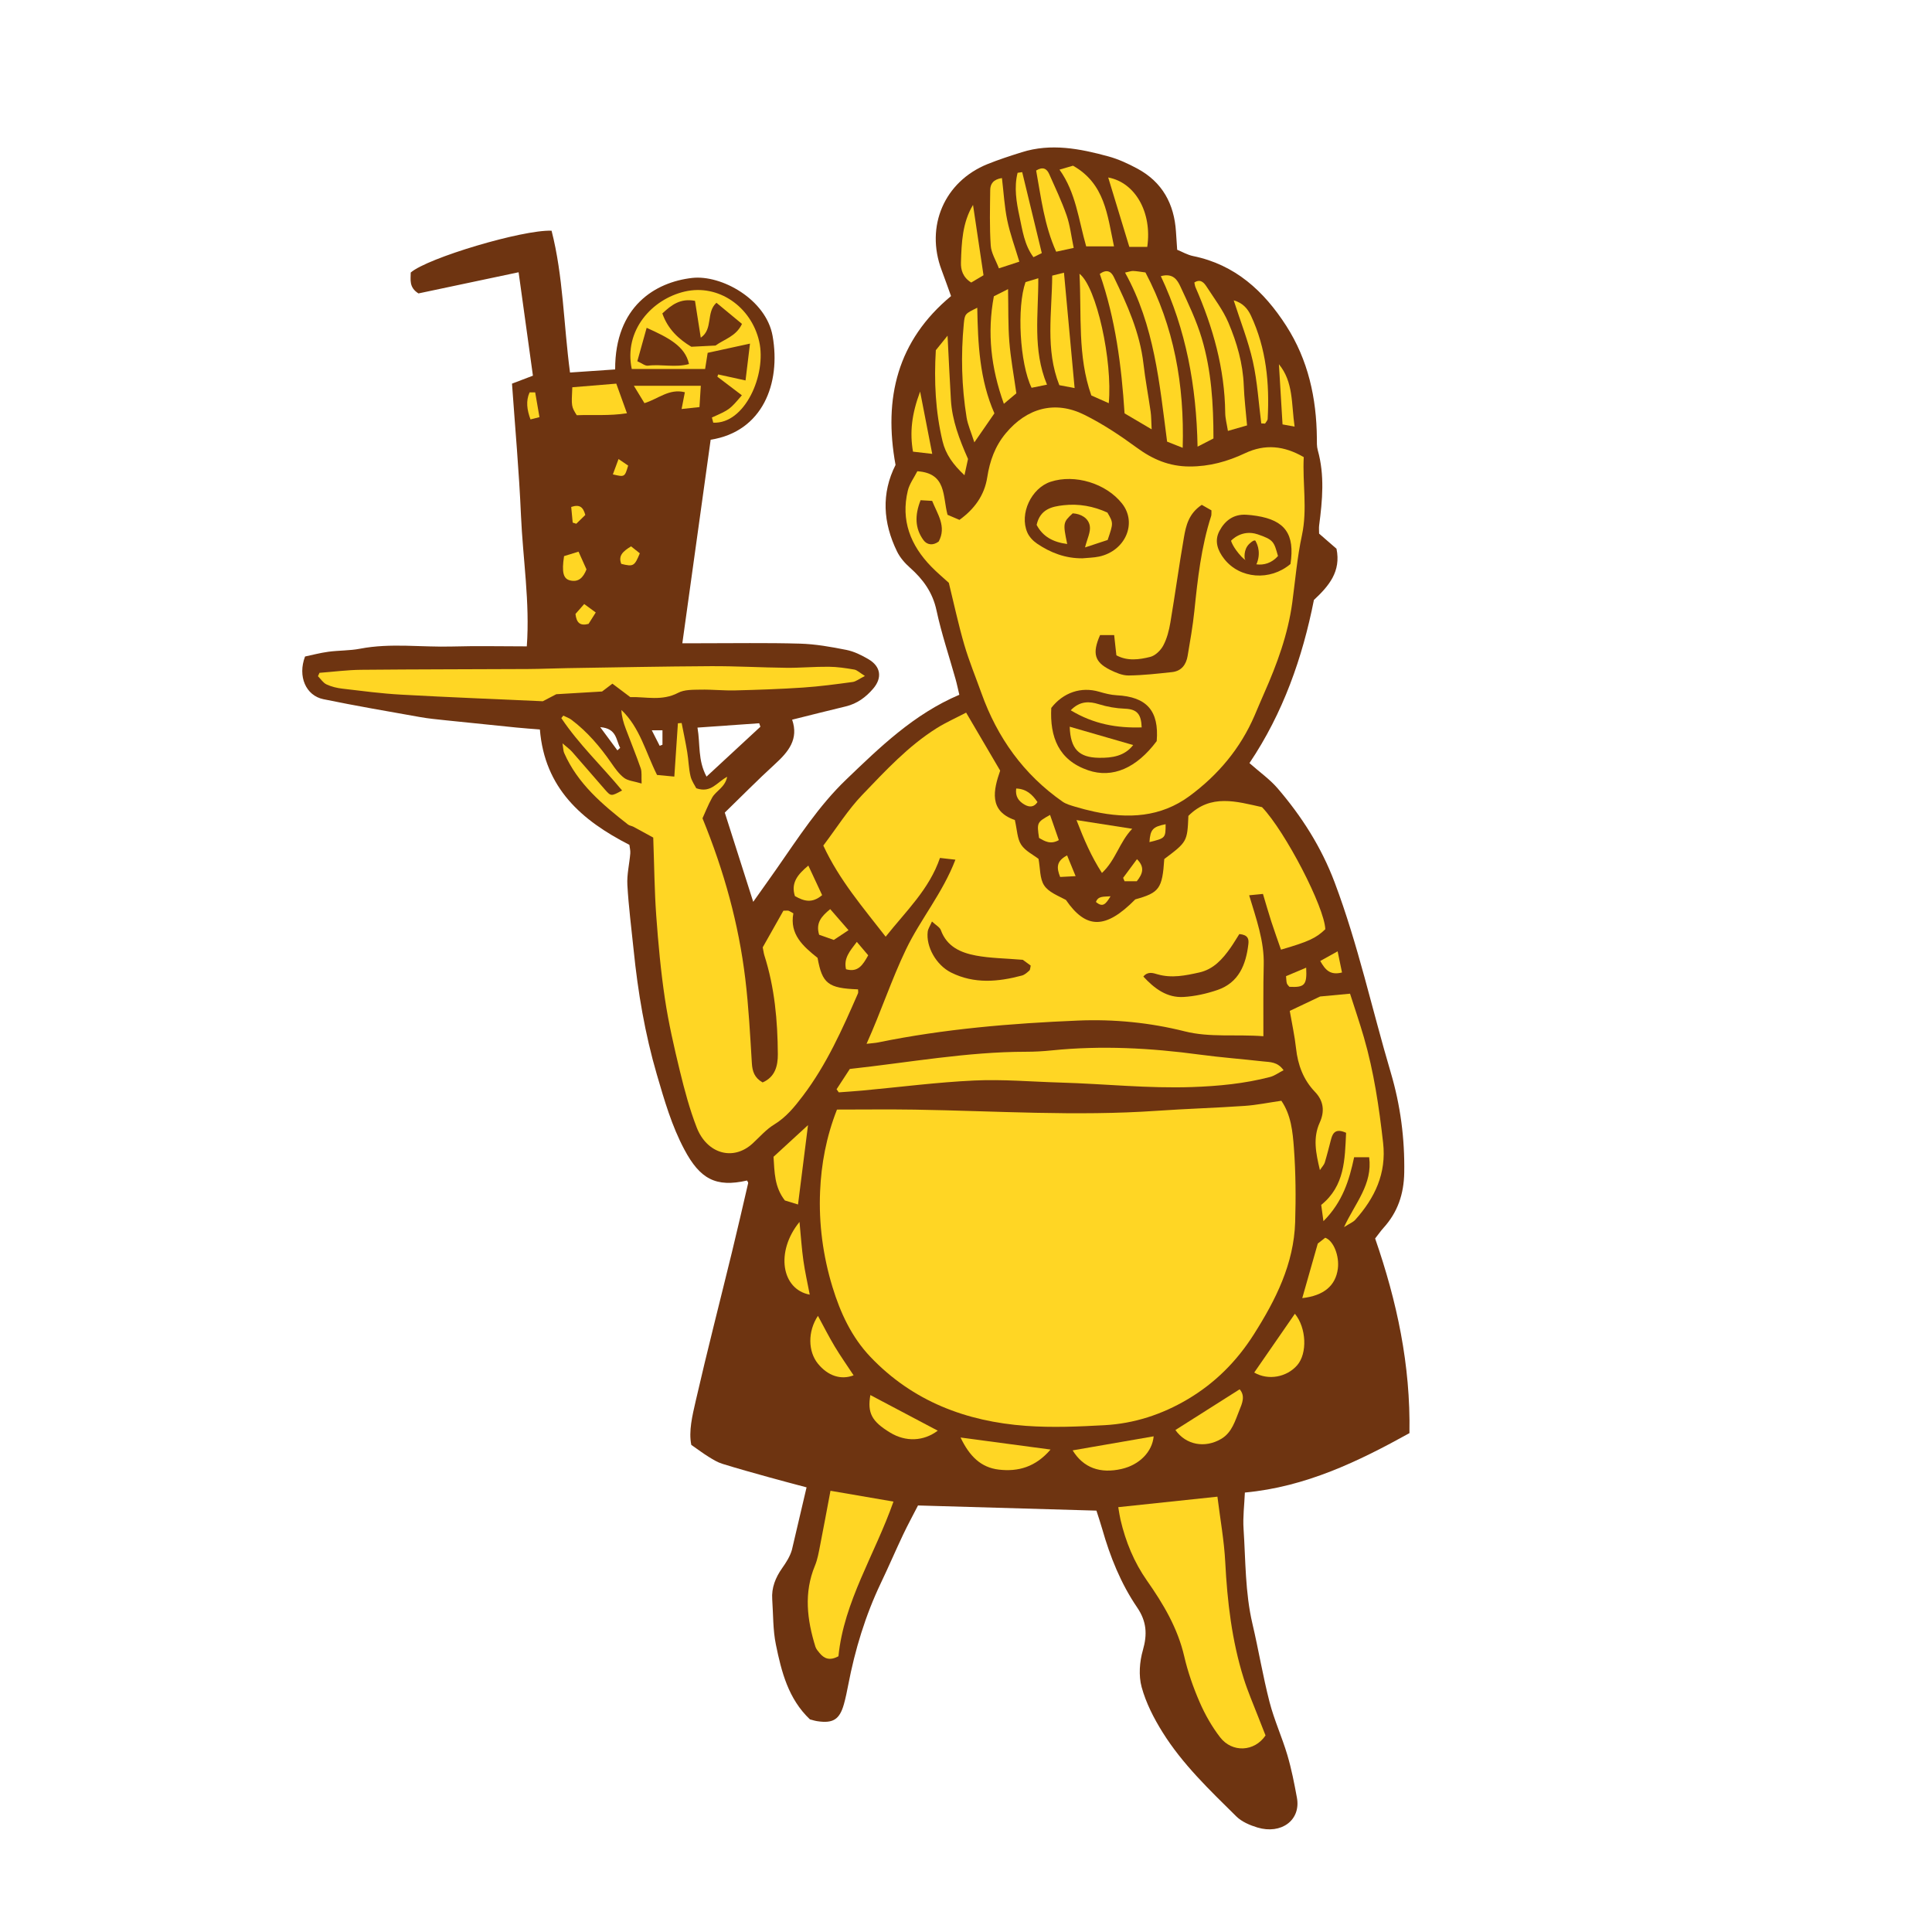 <svg version="1.1" id="svg" xmlns="http://www.w3.org/2000/svg" xmlns:xlink="http://www.w3.org/1999/xlink" x="0px" y="0px"
	 width="200px" height="200px" viewBox="0 0 200 200" enable-background="new 0 0 200 200" xml:space="preserve">
<path class="stroke" fill="#6e3411"  fill-rule="evenodd" clip-rule="evenodd" d="M142.354,128.207c2.251,6.508,3.675,13.068,3.551,20.152
	c-5.274,2.921-10.724,5.565-17.036,6.149c-0.053,1.292-0.219,2.535-0.136,3.76c0.216,3.281,0.159,6.588,0.919,9.825
	c0.633,2.689,1.08,5.424,1.77,8.098c0.48,1.863,1.295,3.638,1.843,5.486c0.427,1.442,0.718,2.932,0.99,4.414
	c0.435,2.348-1.638,3.829-4.083,3.093c-0.779-0.235-1.627-0.594-2.191-1.152c-2.752-2.718-5.572-5.404-7.634-8.712
	c-0.907-1.452-1.718-3.037-2.165-4.673c-0.324-1.187-0.217-2.624,0.13-3.826c0.472-1.646,0.388-2.978-0.599-4.425
	c-1.684-2.472-2.793-5.237-3.612-8.115c-0.172-0.603-0.375-1.196-0.599-1.902c-6.092-0.177-12.189-0.353-18.471-0.534
	c-0.52,1.014-1.062,2.008-1.546,3.028c-0.782,1.654-1.503,3.337-2.293,4.989c-1.609,3.372-2.683,6.91-3.386,10.572
	c-0.129,0.667-0.264,1.336-0.447,1.989c-0.448,1.587-1.131,2.007-2.779,1.749c-0.256-0.04-0.504-0.124-0.734-0.181
	c-2.244-2.123-2.951-4.934-3.527-7.749c-0.313-1.522-0.271-3.117-0.379-4.681c-0.084-1.207,0.342-2.253,1.023-3.221
	c0.422-0.598,0.816-1.213,1.012-1.889c0.498-2.121,0.994-4.241,1.52-6.48c-1.309-0.351-2.613-0.689-3.908-1.051
	c-1.613-0.449-3.225-0.895-4.82-1.391c-0.492-0.152-0.949-0.435-1.391-0.708c-0.561-0.345-1.088-0.743-1.814-1.248
	c-0.286-1.411,0.105-3.012,0.459-4.554c1.178-5.141,2.494-10.25,3.744-15.375c0.58-2.384,1.13-4.776,1.684-7.167
	c0.018-0.077-0.076-0.179-0.119-0.27c-3.237,0.74-4.869-0.171-6.481-3.198c-1.319-2.474-2.073-5.11-2.851-7.765
	c-1.236-4.232-1.965-8.555-2.408-12.933c-0.227-2.232-0.52-4.461-0.645-6.699c-0.061-1.08,0.211-2.178,0.302-3.271
	c0.024-0.302-0.062-0.613-0.093-0.884c-4.953-2.53-8.771-5.869-9.266-11.942c-0.771-0.062-1.6-0.118-2.426-0.201
	c-2.445-0.244-4.891-0.494-7.334-0.751c-0.884-0.094-1.771-0.176-2.641-0.332c-3.344-0.595-6.693-1.166-10.018-1.853
	c-1.804-0.373-2.672-2.358-1.891-4.417c0.714-0.15,1.557-0.376,2.416-0.492c1.086-0.146,2.202-0.108,3.271-0.314
	c3.178-0.614,6.369-0.138,9.551-0.23c2.549-0.074,5.099-0.014,7.718-0.014c0.333-4.558-0.407-9.058-0.604-13.578
	c-0.195-4.523-0.605-9.038-0.928-13.619c0.77-0.293,1.389-0.529,2.166-0.825c-0.488-3.521-0.977-7.052-1.482-10.705
	c-3.592,0.759-7.051,1.49-10.367,2.191c-1.012-0.636-0.794-1.448-0.801-2.162c1.734-1.512,11.588-4.448,14.58-4.332
	c1.211,4.718,1.238,9.638,1.91,14.682c1.629-0.112,3.156-0.217,4.672-0.32c-0.02-6.541,4.166-9.042,7.973-9.472
	c3.029-0.342,7.655,2.215,8.326,6.005c0.876,4.936-1.046,9.903-6.412,10.744c-0.959,6.901-1.928,13.861-2.932,21.069
	c0.717,0,1.268,0,1.82,0c3.452,0.003,6.905-0.06,10.354,0.039c1.609,0.046,3.225,0.334,4.811,0.65
	c0.799,0.16,1.584,0.551,2.297,0.971c1.266,0.747,1.424,1.919,0.486,3.025c-0.762,0.897-1.67,1.568-2.843,1.851
	c-1.827,0.436-3.647,0.901-5.558,1.376c0.701,2.022-0.39,3.331-1.776,4.597c-1.806,1.649-3.522,3.396-5.197,5.022
	c1.009,3.166,1.94,6.084,2.944,9.236c0.871-1.229,1.648-2.313,2.412-3.406c2.242-3.213,4.373-6.532,7.215-9.255
	c3.502-3.358,6.996-6.768,11.708-8.773c-0.133-0.556-0.243-1.106-0.396-1.644c-0.662-2.363-1.454-4.696-1.966-7.09
	c-0.399-1.864-1.386-3.215-2.751-4.426c-0.529-0.468-1.027-1.045-1.335-1.673c-1.456-2.979-1.642-6.011-0.154-8.958
	c-1.267-6.929,0.201-12.874,5.745-17.482c-0.342-0.944-0.651-1.825-0.979-2.698c-1.702-4.525,0.29-9.158,4.751-10.962
	c1.158-0.468,2.353-0.853,3.547-1.229c3.031-0.957,6.016-0.375,8.96,0.428c1.049,0.285,2.067,0.757,3.028,1.277
	c2.566,1.388,3.793,3.642,3.977,6.509c0.037,0.572,0.076,1.145,0.126,1.881c0.517,0.21,1.06,0.532,1.645,0.651
	c4.358,0.888,7.331,3.623,9.642,7.217c2.273,3.537,3.135,7.478,3.174,11.636c0.003,0.417-0.018,0.854,0.094,1.248
	c0.724,2.587,0.482,5.185,0.141,7.788c-0.033,0.255-0.004,0.519-0.004,0.846c0.589,0.512,1.211,1.052,1.801,1.564
	c0.485,2.354-0.781,3.85-2.338,5.304c-1.182,5.975-3.193,11.713-6.672,16.886c1.08,0.955,2.117,1.684,2.916,2.614
	c2.496,2.91,4.523,6.078,5.899,9.728c2.425,6.431,3.869,13.131,5.812,19.692c1.002,3.385,1.455,6.826,1.395,10.366
	c-0.038,2.215-0.678,4.095-2.152,5.72C142.936,127.425,142.699,127.768,142.354,128.207z M78.716,75.232
	c-0.04-0.121-0.083-0.241-0.124-0.361c-2.09,0.147-4.182,0.294-6.389,0.45c0.303,1.729,0.016,3.357,0.937,5.073
	C75.088,78.592,76.902,76.912,78.716,75.232z M63.914,77.677c0.095-0.088,0.191-0.175,0.285-0.262
	c-0.438-0.784-0.33-2.011-2.064-2.14C62.848,76.237,63.38,76.957,63.914,77.677z M68.578,75.6c-0.371,0-0.609,0-1.104,0
	c0.327,0.642,0.572,1.123,0.816,1.606c0.095-0.037,0.192-0.073,0.288-0.11C68.578,76.644,68.578,76.191,68.578,75.6z"/>
<path fill-rule="evenodd" clip-rule="evenodd" fill="#ffd624" class="fill" d="M86.644,114.862c2.748,0,5.397-0.035,8.046,0.007
	c8.363,0.132,16.723,0.701,25.09,0.119c3.021-0.209,6.052-0.298,9.072-0.507c1.243-0.086,2.473-0.342,3.793-0.531
	c1.006,1.462,1.176,3.21,1.3,4.89c0.188,2.546,0.208,5.114,0.13,7.667c-0.135,4.325-2,8.036-4.271,11.615
	c-1.775,2.801-4.027,5.055-6.865,6.735c-2.65,1.569-5.527,2.51-8.594,2.678c-2.709,0.149-5.441,0.266-8.141,0.069
	c-6.183-0.451-11.713-2.537-16.096-7.137c-1.959-2.058-3.112-4.564-3.928-7.229c-0.988-3.226-1.43-6.58-1.284-9.915
	C85.016,120.534,85.52,117.724,86.644,114.862z"/>
<path fill-rule="evenodd" clip-rule="evenodd" fill="#ffd624" class="fill" d="M98.09,53.292c0.375,0.16,0.747,0.318,1.233,0.526
	c1.538-1.113,2.583-2.529,2.875-4.404c0.263-1.694,0.804-3.219,1.917-4.557c2.178-2.616,5.088-3.43,8.129-1.922
	c1.906,0.944,3.709,2.143,5.43,3.404c1.662,1.219,3.367,1.948,5.476,1.952c2.055,0.004,3.924-0.519,5.733-1.372
	c2.07-0.978,4.035-0.783,6.081,0.401c-0.144,2.685,0.396,5.369-0.188,8.092c-0.494,2.291-0.688,4.646-1.002,6.976
	c-0.447,3.294-1.582,6.374-2.917,9.391c-0.339,0.761-0.655,1.53-0.985,2.295c-1.465,3.403-3.771,6.142-6.724,8.325
	c-2.995,2.216-6.376,2.377-9.882,1.62c-0.664-0.144-1.324-0.313-1.975-0.51c-0.447-0.137-0.927-0.265-1.301-0.525
	c-4.026-2.816-6.744-6.619-8.39-11.22c-0.599-1.674-1.282-3.323-1.78-5.026c-0.6-2.053-1.045-4.149-1.598-6.403
	c-0.521-0.479-1.206-1.047-1.821-1.681c-2.146-2.202-3.165-4.788-2.425-7.861c0.173-0.717,0.658-1.358,0.986-2.01
	C98.016,48.991,97.564,51.354,98.09,53.292z M124.407,52.261c-1.359,0.907-1.638,2.161-1.849,3.385
	c-0.508,2.926-0.908,5.87-1.402,8.8c-0.137,0.812-0.349,1.651-0.73,2.37c-0.267,0.505-0.824,1.053-1.35,1.185
	c-1.143,0.285-2.359,0.458-3.508-0.164c-0.075-0.688-0.148-1.347-0.231-2.095c-0.571,0-1.046,0-1.457,0
	c-0.832,1.896-0.576,2.794,1.035,3.6c0.593,0.296,1.275,0.59,1.915,0.583c1.502-0.017,3.006-0.189,4.503-0.35
	c0.968-0.104,1.457-0.773,1.609-1.672c0.261-1.542,0.534-3.086,0.696-4.64c0.344-3.326,0.707-6.643,1.74-9.845
	c0.045-0.142,0.018-0.306,0.03-0.586C125.107,52.659,124.77,52.468,124.407,52.261z M112.06,57.796
	c0.571-0.057,1.156-0.061,1.716-0.18c2.731-0.586,3.972-3.477,2.375-5.493c-1.648-2.085-4.881-3.07-7.386-2.252
	c-1.999,0.654-3.257,3.313-2.419,5.248c0.193,0.446,0.588,0.869,1,1.149C108.758,57.231,110.313,57.815,112.06,57.796z
	 M119.742,76.718c0.258-3.136-1.027-4.587-4.147-4.746c-0.61-0.031-1.224-0.194-1.816-0.366c-1.856-0.542-3.701,0.07-4.952,1.677
	c-0.156,3.002,0.75,5.405,3.812,6.454C115.176,80.607,117.662,79.502,119.742,76.718z M133.59,58.383
	c0.467-3.086-0.559-4.514-3.502-4.979c-0.359-0.057-0.722-0.099-1.086-0.119c-1.301-0.072-2.197,0.606-2.765,1.678
	c-0.556,1.046-0.181,2.037,0.495,2.9C128.344,59.921,131.48,60.173,133.59,58.383z M95.299,51.781
	c-0.615,1.564-0.59,2.918,0.301,4.136c0.347,0.475,0.957,0.602,1.573,0.142c0.829-1.546-0.116-2.813-0.677-4.207
	C96.076,51.828,95.736,51.808,95.299,51.781z"/>
<path fill-rule="evenodd" clip-rule="evenodd" fill="#ffd624" class="fill" d="M98.904,88.994c-0.652-0.073-1.082-0.123-1.599-0.181
	c-1.112,3.249-3.5,5.486-5.621,8.154c-2.353-3.036-4.792-5.856-6.455-9.434c1.372-1.812,2.544-3.696,4.047-5.262
	c2.384-2.481,4.737-5.038,7.692-6.891c0.949-0.597,1.988-1.057,3.045-1.61c1.219,2.077,2.319,3.952,3.525,6.006
	c-0.698,2.002-1.201,4.178,1.518,5.11c0.238,1.02,0.24,1.921,0.653,2.553c0.429,0.655,1.257,1.049,1.798,1.471
	c0.184,0.988,0.119,2.034,0.578,2.739c0.46,0.707,1.441,1.075,2.256,1.51c2.098,3.048,4.109,3.056,7.184-0.057
	c2.492-0.689,2.797-1.113,3-4.176c2.361-1.77,2.387-1.812,2.496-4.466c2.315-2.321,4.994-1.484,7.623-0.905
	c2.416,2.529,6.469,10.36,6.551,12.638c-0.965,0.927-1.721,1.279-4.588,2.116c-0.332-0.959-0.682-1.926-0.999-2.902
	c-0.302-0.934-0.569-1.877-0.867-2.868c-0.485,0.047-0.825,0.081-1.428,0.14c0.73,2.439,1.571,4.737,1.507,7.208
	c-0.062,2.393-0.027,4.787-0.035,7.382c-2.867-0.218-5.531,0.15-8.133-0.503c-3.629-0.913-7.344-1.272-11.034-1.119
	c-6.94,0.289-13.872,0.864-20.701,2.262c-0.296,0.061-0.603,0.076-1.212,0.147c1.514-3.356,2.582-6.65,4.086-9.781
	C95.291,95.151,97.58,92.455,98.904,88.994z M96.476,95.393c-0.212,0.492-0.399,0.755-0.437,1.037
	c-0.199,1.537,0.852,3.465,2.422,4.249c2.383,1.189,4.861,0.97,7.335,0.307c0.282-0.076,0.538-0.313,0.766-0.52
	c0.093-0.084,0.08-0.284,0.135-0.511c-0.362-0.266-0.731-0.536-0.815-0.596c-1.848-0.155-3.376-0.162-4.854-0.44
	c-1.559-0.293-3.002-0.909-3.627-2.622C97.285,95.978,96.873,95.767,96.476,95.393z M128.295,96.693
	c-0.299,0.466-0.584,0.955-0.908,1.417c-0.823,1.171-1.76,2.231-3.234,2.559c-1.422,0.317-2.853,0.617-4.324,0.192
	c-0.451-0.13-1.002-0.334-1.47,0.231c1.161,1.259,2.454,2.219,4.179,2.113c1.175-0.072,2.369-0.338,3.486-0.72
	c2.222-0.76,2.959-2.625,3.209-4.764C129.291,97.206,129.197,96.774,128.295,96.693z"/>
<path fill-rule="evenodd" clip-rule="evenodd" fill="#ffd624" class="fill" d="M67.623,86.706c-0.633-0.348-1.334-0.737-2.04-1.115
	c-0.183-0.097-0.42-0.115-0.577-0.239c-2.646-2.072-5.208-4.223-6.604-7.406c-0.097-0.216-0.088-0.479-0.172-0.994
	c0.478,0.416,0.768,0.618,0.994,0.876c1.136,1.29,2.25,2.6,3.383,3.892c0.643,0.733,0.66,0.724,1.79,0.109
	c-2.093-2.525-4.479-4.783-6.29-7.491c0.07-0.086,0.139-0.171,0.207-0.256c0.285,0.142,0.6,0.244,0.848,0.433
	c1.645,1.243,2.96,2.788,4.127,4.478c0.382,0.555,0.793,1.136,1.318,1.533c0.405,0.306,1.014,0.343,1.813,0.584
	c-0.036-0.725,0.042-1.19-0.095-1.582c-0.479-1.38-1.039-2.732-1.552-4.102c-0.229-0.611-0.419-1.238-0.445-1.929
	c1.919,1.821,2.499,4.354,3.688,6.726c0.535,0.051,1.119,0.106,1.789,0.169c0.131-1.953,0.252-3.735,0.371-5.518
	c0.13-0.01,0.258-0.02,0.386-0.029c0.196,1.003,0.413,2.002,0.578,3.01c0.138,0.824,0.15,1.672,0.338,2.48
	c0.118,0.515,0.456,0.978,0.599,1.265c1.537,0.533,2.129-0.626,3.201-1.189c-0.225,1.107-1.162,1.452-1.561,2.163
	c-0.423,0.76-0.74,1.579-0.996,2.135c2.264,5.541,3.746,10.97,4.428,16.597c0.35,2.9,0.504,5.828,0.681,8.745
	c0.052,0.856,0.265,1.519,1.115,2.001c1.292-0.556,1.584-1.716,1.575-2.929c-0.022-3.462-0.33-6.894-1.393-10.219
	c-0.063-0.197-0.086-0.407-0.172-0.836c0.682-1.206,1.441-2.549,2.141-3.792c0.332,0,0.443-0.026,0.535,0.006
	c0.143,0.052,0.272,0.144,0.496,0.266c-0.404,2.173,1.004,3.414,2.506,4.61c0.482,2.668,1.092,3.148,4.189,3.259
	c0,0.141,0.045,0.303-0.008,0.423c-1.61,3.69-3.245,7.367-5.701,10.603c-0.854,1.125-1.72,2.205-2.971,2.967
	c-0.832,0.505-1.499,1.286-2.228,1.957c-2.044,1.88-4.747,1.032-5.788-1.64c-0.735-1.89-1.263-3.873-1.744-5.847
	c-0.604-2.488-1.178-4.994-1.556-7.524c-0.426-2.84-0.685-5.71-0.894-8.575C67.75,92.228,67.73,89.661,67.623,86.706z"/>
<path fill-rule="evenodd" clip-rule="evenodd" fill="#ffd624" class="fill" d="M115.761,156.021c3.511-0.371,6.821-0.722,10.267-1.086
	c0.289,2.326,0.693,4.538,0.809,6.765c0.211,4.091,0.68,8.127,1.908,12.044c0.419,1.343,0.986,2.64,1.494,3.957
	c0.259,0.676,0.529,1.348,0.769,1.952c-1.144,1.697-3.452,1.81-4.699,0.195c-0.854-1.104-1.564-2.359-2.122-3.64
	c-0.662-1.526-1.223-3.124-1.597-4.745c-0.678-2.929-2.165-5.425-3.853-7.831c-1.344-1.915-2.207-4.028-2.738-6.291
	C115.916,156.993,115.869,156.636,115.761,156.021z"/>
<path fill-rule="evenodd" clip-rule="evenodd" fill="#ffd624" class="fill" d="M33.074,69.651c1.441-0.11,2.881-0.3,4.324-0.314
	c5.75-0.055,11.5-0.05,17.25-0.08c1.358-0.007,2.715-0.072,4.07-0.092c4.955-0.075,9.908-0.178,14.861-0.203
	c2.609-0.013,5.22,0.142,7.831,0.168c1.46,0.015,2.923-0.123,4.384-0.108c0.882,0.008,1.768,0.14,2.639,0.291
	c0.305,0.053,0.568,0.332,1.102,0.663c-0.59,0.297-0.916,0.575-1.271,0.623c-1.707,0.232-3.418,0.462-5.135,0.577
	c-2.34,0.157-4.688,0.236-7.032,0.295c-1.196,0.03-2.397-0.104-3.595-0.079c-0.775,0.017-1.652-0.014-2.301,0.328
	c-1.673,0.883-3.369,0.394-4.957,0.443c-0.676-0.508-1.242-0.936-1.847-1.39c-0.425,0.321-0.744,0.563-1.071,0.811
	c-1.512,0.091-3.023,0.18-4.742,0.282c-0.277,0.145-0.736,0.385-1.393,0.727c-4.764-0.217-9.721-0.41-14.672-0.684
	c-2.031-0.112-4.052-0.381-6.072-0.618c-0.562-0.064-1.14-0.203-1.647-0.441c-0.351-0.163-0.594-0.558-0.886-0.85
	C32.968,69.883,33.021,69.767,33.074,69.651z"/>
<path fill-rule="evenodd" clip-rule="evenodd" fill="#ffd624" class="fill" d="M86.602,112.761c0.473-0.722,0.941-1.442,1.371-2.103
	c6.171-0.674,12.148-1.778,18.236-1.78c0.889,0,1.781-0.05,2.666-0.141c5.133-0.525,10.238-0.25,15.338,0.438
	c2.178,0.293,4.373,0.456,6.558,0.703c0.694,0.079,1.472,0.021,2.104,0.91c-0.528,0.271-0.937,0.58-1.396,0.7
	c-2.64,0.69-5.321,0.946-8.064,1.043c-4.562,0.161-9.081-0.334-13.623-0.464c-2.977-0.085-5.959-0.352-8.926-0.214
	c-3.859,0.179-7.703,0.68-11.555,1.037c-0.826,0.076-1.653,0.128-2.48,0.19C86.754,112.976,86.679,112.868,86.602,112.761z"/>
<path fill-rule="evenodd" clip-rule="evenodd" fill="#ffd624" class="fill" d="M139.347,117.267c-1.028-0.466-1.368-0.045-1.554,0.667
	c-0.211,0.808-0.413,1.619-0.654,2.417c-0.066,0.221-0.255,0.404-0.502,0.778c-0.426-1.791-0.739-3.329-0.018-4.922
	c0.508-1.12,0.438-2.208-0.494-3.178c-1.199-1.249-1.773-2.785-1.959-4.508c-0.141-1.289-0.425-2.562-0.65-3.873
	c1.154-0.547,2.221-1.053,3.143-1.491c1.057-0.099,1.973-0.185,3.097-0.291c0.468,1.464,0.987,2.979,1.433,4.514
	c1.035,3.571,1.574,7.231,1.99,10.922c0.36,3.173-0.854,5.703-2.878,7.969c-0.216,0.24-0.556,0.369-1.17,0.762
	c1.169-2.516,2.976-4.437,2.604-7.236c-0.664,0-1.094,0-1.555,0c-0.507,2.381-1.184,4.619-3.178,6.62
	c-0.107-0.782-0.166-1.21-0.23-1.685C139.214,122.763,139.217,120.023,139.347,117.267z"/>
<path fill-rule="evenodd" clip-rule="evenodd" fill="#ffd624" class="fill" d="M85.971,154.324c2.312,0.397,4.346,0.747,6.521,1.12
	c-1.934,5.504-5.136,10.354-5.696,16.01c-0.911,0.497-1.481,0.246-1.96-0.338c-0.165-0.2-0.352-0.413-0.426-0.651
	c-0.865-2.79-1.212-5.578-0.046-8.39c0.274-0.661,0.394-1.393,0.534-2.1C85.252,158.193,85.576,156.407,85.971,154.324z"/>
<path fill-rule="evenodd" clip-rule="evenodd" fill="#ffd624" class="fill" d="M73.258,36.525c-0.119,0.751-0.189,1.202-0.265,1.673
	c-2.581,0-5.108,0-7.595,0c-0.834-3.991,2.082-7.224,5.486-8.018c3.469-0.81,6.887,1.564,7.707,5.168
	c0.782,3.437-1.491,8.572-4.756,8.405c-0.044-0.169-0.094-0.357-0.139-0.534c1.836-0.816,1.836-0.816,3.102-2.298
	c-0.852-0.645-1.693-1.285-2.537-1.926c0.029-0.077,0.059-0.155,0.086-0.233c0.866,0.191,1.734,0.38,2.83,0.622
	c0.146-1.202,0.285-2.351,0.462-3.813C75.994,35.931,74.655,36.221,73.258,36.525z M68.566,32.447
	c0.565,1.63,1.713,2.679,3.002,3.45c0.91-0.046,1.674-0.085,2.508-0.127c0.877-0.652,2.125-0.937,2.734-2.239
	c-0.895-0.74-1.758-1.455-2.643-2.188c-1.104,0.983-0.314,2.716-1.623,3.613c-0.209-1.345-0.4-2.557-0.598-3.812
	C70.42,30.855,69.514,31.568,68.566,32.447z M65.976,37.393c0.472,0.209,0.804,0.497,1.097,0.461
	c1.401-0.177,2.85,0.224,4.251-0.169c-0.392-1.863-2.174-2.754-4.382-3.75C66.622,35.078,66.311,36.191,65.976,37.393z"/>
<path fill-rule="evenodd" clip-rule="evenodd" fill="#ffd624" class="fill" d="M120.818,45.718c-0.789-6.022-1.307-12.026-4.355-17.5
	c0.45-0.095,0.648-0.177,0.842-0.168c0.358,0.015,0.716,0.082,1.272,0.154c2.942,5.582,4.043,11.579,3.856,18.154
	C121.75,46.087,121.303,45.909,120.818,45.718z"/>
<path fill-rule="evenodd" clip-rule="evenodd" fill="#ffd624" class="fill" d="M119.219,44.445c-1.09-0.642-1.914-1.13-2.805-1.654
	c-0.318-4.918-0.938-9.767-2.564-14.437c0.682-0.489,1.15-0.304,1.449,0.314c1.391,2.866,2.697,5.758,3.07,8.98
	c0.189,1.656,0.506,3.299,0.742,4.952C119.184,43.1,119.174,43.61,119.219,44.445z"/>
<path fill-rule="evenodd" clip-rule="evenodd" fill="#ffd624" class="fill" d="M120.168,28.588c1.293-0.358,1.728,0.43,2.037,1.094
	c0.812,1.747,1.652,3.506,2.202,5.343c0.993,3.323,1.21,6.768,1.21,10.365c-0.473,0.243-0.947,0.487-1.645,0.848
	C123.85,39.956,122.785,34.137,120.168,28.588z"/>
<path fill-rule="evenodd" clip-rule="evenodd" fill="#ffd624" class="fill" d="M129.095,44.039c-0.772,0.222-1.267,0.363-1.981,0.569
	c-0.108-0.689-0.273-1.28-0.28-1.872c-0.05-4.568-1.263-8.855-3.077-13.002c-0.062-0.139-0.074-0.299-0.118-0.49
	c0.622-0.404,0.993,0.004,1.271,0.436c0.788,1.223,1.695,2.405,2.258,3.729c0.872,2.057,1.498,4.213,1.586,6.49
	C128.803,41.237,128.969,42.57,129.095,44.039z"/>
<path fill-rule="evenodd" clip-rule="evenodd" fill="#ffd624" class="fill" d="M111.748,28.341c1.77,1.362,3.437,9.039,3.031,13.397
	c-0.598-0.266-1.139-0.505-1.806-0.802C111.531,36.868,111.974,32.577,111.748,28.341z"/>
<path fill-rule="evenodd" clip-rule="evenodd" fill="#ffd624" class="fill" d="M102.941,42.789c-0.637,0.922-1.246,1.805-2.076,3.005
	c-0.34-1.069-0.68-1.81-0.805-2.584c-0.516-3.21-0.597-6.442-0.289-9.679c0.102-1.054,0.135-1.051,1.395-1.674
	C101.234,35.635,101.411,39.318,102.941,42.789z"/>
<path fill-rule="evenodd" clip-rule="evenodd" fill="#ffd624" class="fill" d="M112.441,25.503c-0.803-2.806-1.059-5.554-2.762-7.942
	c0.595-0.174,1.018-0.298,1.398-0.409c3.303,1.871,3.555,5.099,4.243,8.351C114.266,25.503,113.426,25.503,112.441,25.503z"/>
<path fill-rule="evenodd" clip-rule="evenodd" fill="#ffd624" class="fill" d="M108.924,28.533c0.491-0.123,0.771-0.193,1.218-0.306
	c0.368,3.991,0.726,7.872,1.101,11.946c-0.472-0.089-0.995-0.189-1.582-0.301C108.199,36.172,108.898,32.413,108.924,28.533z"/>
<path fill-rule="evenodd" clip-rule="evenodd" fill="#ffd624" class="fill" d="M105.213,40.715c-0.359,0.303-0.746,0.628-1.293,1.087
	c-1.334-3.72-1.746-7.323-1.037-11.129c0.406-0.206,0.806-0.407,1.471-0.743c0.041,1.958-0.005,3.704,0.131,5.436
	C104.621,37.078,104.939,38.779,105.213,40.715z"/>
<path fill-rule="evenodd" clip-rule="evenodd" fill="#ffd624" class="fill" d="M100.209,47.512c-0.092,0.417-0.207,0.952-0.367,1.685
	c-1.179-1.107-1.945-2.164-2.271-3.527c-0.734-3.079-0.887-6.194-0.695-9.416c0.316-0.395,0.662-0.82,1.215-1.505
	c0.125,2.435,0.22,4.537,0.346,6.639C98.56,43.508,99.303,45.458,100.209,47.512z"/>
<path fill-rule="evenodd" clip-rule="evenodd" fill="#ffd624" class="fill" d="M128.327,143.82c0.608,0.681,0.259,1.467-0.02,2.152
	c-0.444,1.093-0.764,2.316-1.883,2.978c-1.688,0.998-3.65,0.635-4.747-0.914C123.883,146.637,126.088,145.24,128.327,143.82z"/>
<path fill-rule="evenodd" clip-rule="evenodd" fill="#ffd624" class="fill" d="M108.385,39.82c-0.697,0.141-1.166,0.235-1.596,0.323
	c-1.221-2.514-1.545-8.325-0.627-10.941c0.316-0.095,0.693-0.208,1.322-0.398C107.502,32.549,106.879,36.195,108.385,39.82z"/>
<path fill-rule="evenodd" clip-rule="evenodd" fill="#ffd624" class="fill" d="M108.752,150.057c-1.555,1.813-3.35,2.309-5.344,2.078
	c-1.863-0.216-3.049-1.386-3.971-3.324C102.645,149.239,105.573,149.631,108.752,150.057z"/>
<path fill-rule="evenodd" clip-rule="evenodd" fill="#ffd624" class="fill" d="M111.04,150.142c2.886-0.5,5.632-0.978,8.387-1.454
	c-0.147,1.606-1.474,2.951-3.306,3.374C113.898,152.576,112.154,151.956,111.04,150.142z"/>
<path fill-rule="evenodd" clip-rule="evenodd" fill="#ffd624" class="fill" d="M129.837,142.084c1.446-2.094,2.824-4.085,4.209-6.085
	c1.2,1.461,1.306,4.103,0.239,5.329C133.211,142.567,131.291,142.934,129.837,142.084z"/>
<path fill-rule="evenodd" clip-rule="evenodd" fill="#ffd624" class="fill" d="M103.406,27.779c-0.313-0.835-0.795-1.584-0.846-2.361
	c-0.128-1.912-0.078-3.836-0.053-5.756c0.009-0.612,0.309-1.096,1.214-1.229c0.177,1.464,0.255,2.941,0.55,4.374
	c0.293,1.413,0.803,2.781,1.251,4.281C104.818,27.319,104.196,27.521,103.406,27.779z"/>
<path fill-rule="evenodd" clip-rule="evenodd" fill="#ffd624" class="fill" d="M111.15,25.662c-0.695,0.151-1.189,0.258-1.814,0.395
	c-1.232-2.731-1.561-5.589-2.074-8.405c0.71-0.435,1.107-0.178,1.346,0.356c0.629,1.416,1.297,2.823,1.807,4.283
	C110.768,23.302,110.885,24.396,111.15,25.662z"/>
<path fill-rule="evenodd" clip-rule="evenodd" fill="#ffd624" class="fill" d="M83.646,116.47c-0.373,2.967-0.697,5.532-1.035,8.218
	c-0.5-0.153-0.981-0.3-1.361-0.417c-1.092-1.401-1.066-2.928-1.176-4.52C81.178,118.737,82.279,117.726,83.646,116.47z"/>
<path fill-rule="evenodd" clip-rule="evenodd" fill="#ffd624" class="fill" d="M114.721,18.373c2.785,0.511,4.564,3.605,4.043,7.183
	c-0.611,0-1.244,0-1.857,0C116.164,23.117,115.445,20.75,114.721,18.373z"/>
<path fill-rule="evenodd" clip-rule="evenodd" fill="#ffd624" class="fill" d="M59.244,40.09c1.57-0.13,3.059-0.253,4.553-0.376
	c0.385,1.067,0.713,1.98,1.105,3.067c-1.828,0.288-3.533,0.136-5.197,0.203C59.146,42.085,59.146,42.085,59.244,40.09z"/>
<path fill-rule="evenodd" clip-rule="evenodd" fill="#ffd624" class="fill" d="M111.438,84.895c2.019,0.315,3.738,0.584,5.768,0.901
	c-1.34,1.398-1.686,3.215-3.133,4.573C112.951,88.629,112.219,86.914,111.438,84.895z"/>
<path fill-rule="evenodd" clip-rule="evenodd" fill="#ffd624" class="fill" d="M97.076,148.103c-1.47,1.106-3.306,1.183-4.924,0.202
	c-1.912-1.158-2.373-2.036-2.053-3.889C92.424,145.644,94.75,146.874,97.076,148.103z"/>
<path fill-rule="evenodd" clip-rule="evenodd" fill="#ffd624" class="fill" d="M130.565,43.83c-0.276-2.142-0.401-4.319-0.87-6.417
	c-0.471-2.108-1.283-4.142-1.982-6.321c0.908,0.252,1.438,0.834,1.787,1.587c1.586,3.396,1.93,6.998,1.729,10.684
	c-0.009,0.167-0.177,0.325-0.271,0.488C130.828,43.844,130.695,43.836,130.565,43.83z"/>
<path fill-rule="evenodd" clip-rule="evenodd" fill="#ffd624" class="fill" d="M134.809,134.381c0.539-1.89,1.031-3.619,1.607-5.648
	c0.113-0.088,0.468-0.365,0.772-0.603c0.88,0.317,1.479,1.916,1.304,3.217C138.26,133.079,137.068,134.125,134.809,134.381z"/>
<path fill-rule="evenodd" clip-rule="evenodd" fill="#ffd624" class="fill" d="M88.365,142.374c-1.32,0.507-2.672,0.051-3.693-1.206
	c-1.023-1.26-1.076-3.322,0-4.953c0.605,1.115,1.136,2.166,1.738,3.172C87.021,140.402,87.707,141.373,88.365,142.374z"/>
<path fill-rule="evenodd" clip-rule="evenodd" fill="#ffd624" class="fill" d="M100.727,21.212c0.35,2.335,0.697,4.671,1.086,7.281
	c-0.264,0.156-0.771,0.458-1.271,0.755c-0.869-0.535-1.09-1.314-1.065-2.079C99.541,25.115,99.621,23.046,100.727,21.212z"/>
<path fill-rule="evenodd" clip-rule="evenodd" fill="#ffd624" class="fill" d="M82.764,126.493c0.15,1.547,0.23,2.785,0.404,4.012
	c0.165,1.166,0.428,2.318,0.656,3.516C80.906,133.481,80.25,129.574,82.764,126.493z"/>
<path fill-rule="evenodd" clip-rule="evenodd" fill="#ffd624" class="fill" d="M105.818,17.82c0.673,2.779,1.346,5.557,2.028,8.381
	c-0.288,0.141-0.511,0.25-0.864,0.423c-0.943-1.268-1.134-2.775-1.442-4.202c-0.323-1.489-0.58-3.02-0.2-4.533
	C105.5,17.867,105.659,17.843,105.818,17.82z"/>
<path fill-rule="evenodd" clip-rule="evenodd" fill="#ffd624" class="fill" d="M70.896,40.604c-1.631-0.404-2.729,0.679-4.182,1.13
	c-0.305-0.498-0.633-1.036-1.096-1.796c2.428,0,4.594,0,6.929,0c-0.049,0.769-0.089,1.418-0.138,2.203
	c-0.627,0.068-1.164,0.125-1.85,0.199C70.679,41.732,70.763,41.301,70.896,40.604z"/>
<path fill-rule="evenodd" clip-rule="evenodd" fill="#ffd624" class="fill" d="M95.25,40.535c0.44,2.259,0.824,4.238,1.254,6.45
	c-0.756-0.087-1.391-0.16-1.992-0.23C94.167,44.75,94.377,42.869,95.25,40.535z"/>
<path fill-rule="evenodd" clip-rule="evenodd" fill="#ffd624" class="fill" d="M85.107,92.664c-1.061,0.895-1.906,0.612-2.818,0.097
	c-0.433-1.36,0.276-2.234,1.391-3.156C84.172,90.664,84.623,91.629,85.107,92.664z"/>
<path fill-rule="evenodd" clip-rule="evenodd" fill="#ffd624" class="fill" d="M134.016,44.163c-0.542-0.099-0.866-0.159-1.248-0.228
	c-0.127-2.125-0.25-4.178-0.375-6.23C133.908,39.547,133.674,41.783,134.016,44.163z"/>
<path fill-rule="evenodd" clip-rule="evenodd" fill="#ffd624" class="fill" d="M86.317,97.302c-0.587-0.207-1.065-0.376-1.519-0.535
	c-0.377-1.24,0.25-1.917,1.145-2.655c0.627,0.719,1.191,1.369,1.896,2.18C87.264,96.675,86.781,96.994,86.317,97.302z"/>
<path fill-rule="evenodd" clip-rule="evenodd" fill="#ffd624" class="fill" d="M58.391,57.57c0.463-0.143,0.92-0.285,1.498-0.464
	c0.324,0.723,0.589,1.313,0.824,1.837c-0.343,0.869-0.833,1.347-1.693,1.143C58.312,59.919,58.135,59.249,58.391,57.57z"/>
<path fill-rule="evenodd" clip-rule="evenodd" fill="#ffd624" class="fill" d="M108.701,84.359c0.328,0.942,0.612,1.76,0.908,2.609
	c-0.857,0.488-1.463,0.116-2.047-0.227C107.325,85.161,107.346,85.117,108.701,84.359z"/>
<path fill-rule="evenodd" clip-rule="evenodd" fill="#ffd624" class="fill" d="M89.877,98.892c-0.571,1.026-1.059,1.793-2.298,1.443
	c-0.259-1.159,0.403-1.88,1.119-2.832C89.127,98.008,89.471,98.414,89.877,98.892z"/>
<path fill-rule="evenodd" clip-rule="evenodd" fill="#ffd624" class="fill" d="M135.215,100.172c0.095,1.811-0.164,2.061-1.736,1.983
	c-0.084-0.106-0.217-0.215-0.262-0.352c-0.059-0.188-0.052-0.398-0.088-0.749C133.78,100.779,134.423,100.508,135.215,100.172z"/>
<path fill-rule="evenodd" clip-rule="evenodd" fill="#ffd624" class="fill" d="M138.471,98.48c0.196,0.95,0.322,1.554,0.453,2.193
	c-1.209,0.304-1.718-0.241-2.252-1.194C137.219,99.176,137.676,98.921,138.471,98.48z"/>
<path fill-rule="evenodd" clip-rule="evenodd" fill="#ffd624" class="fill" d="M116.266,90.875c0.471-0.637,0.941-1.272,1.433-1.935
	c0.819,0.819,0.618,1.491-0.02,2.288c-0.354,0-0.808,0-1.265,0C116.365,91.11,116.316,90.993,116.266,90.875z"/>
<path fill-rule="evenodd" clip-rule="evenodd" fill="#ffd624" class="fill" d="M110.465,88.549c0.308,0.748,0.547,1.334,0.883,2.15
	c-0.686,0.035-1.146,0.06-1.602,0.084C109.369,89.831,109.332,89.146,110.465,88.549z"/>
<path fill-rule="evenodd" clip-rule="evenodd" fill="#ffd624" class="fill" d="M105.197,81.626c1.059,0.043,1.665,0.616,2.203,1.404
	c-0.355,0.535-0.821,0.556-1.322,0.274C105.456,82.954,105.082,82.452,105.197,81.626z"/>
<path fill-rule="evenodd" clip-rule="evenodd" fill="#ffd624" class="fill" d="M55.402,40.617c0.145,0.836,0.288,1.673,0.443,2.564
	c-0.369,0.094-0.605,0.155-0.928,0.238c-0.366-0.995-0.496-1.906-0.093-2.801C55.018,40.618,55.211,40.617,55.402,40.617z"/>
<path fill-rule="evenodd" clip-rule="evenodd" fill="#ffd624" class="fill" d="M61.672,63.404c-0.357,0.564-0.568,0.898-0.744,1.179
	c-0.875,0.234-1.251-0.107-1.354-1.027c0.217-0.249,0.504-0.574,0.902-1.028C60.891,62.831,61.221,63.072,61.672,63.404z"/>
<path fill-rule="evenodd" clip-rule="evenodd" fill="#ffd624" class="fill" d="M65.328,56.558c0.343,0.272,0.637,0.506,0.905,0.72
	c-0.548,1.336-0.669,1.403-1.919,1.094C63.98,57.519,64.488,57.075,65.328,56.558z"/>
<path fill-rule="evenodd" clip-rule="evenodd" fill="#ffd624" class="fill" d="M120.664,85.323c0,1.428-0.014,1.442-1.673,1.851
	C119.076,85.878,119.326,85.583,120.664,85.323z"/>
<path fill-rule="evenodd" clip-rule="evenodd" fill="#ffd624" class="fill" d="M63.444,49.108c0.183-0.499,0.36-0.975,0.587-1.589
	c0.467,0.318,0.742,0.507,0.996,0.679C64.668,49.395,64.668,49.395,63.444,49.108z"/>
<path fill-rule="evenodd" clip-rule="evenodd" fill="#ffd624" class="fill" d="M60.591,53.308c-0.278,0.271-0.604,0.591-0.933,0.91
	c-0.125-0.04-0.249-0.08-0.373-0.119c-0.051-0.536-0.102-1.072-0.153-1.619C60,52.189,60.363,52.476,60.591,53.308z"/>
<path fill-rule="evenodd" clip-rule="evenodd" fill="#ffd624" class="fill" d="M114.963,92.783c-0.486,0.787-0.787,1.205-1.513,0.587
	C113.689,92.754,114.178,92.836,114.963,92.783z"/>
<path fill-rule="evenodd" clip-rule="evenodd" fill="#ffd624" class="fill" d="M107.312,54.334c0.369-1.642,1.596-1.898,2.785-2.033
	c1.578-0.179,3.119,0.103,4.542,0.761c0.624,1.077,0.624,1.077,0.024,2.837c-0.687,0.226-1.492,0.492-2.34,0.771
	c0.219-0.893,0.609-1.618,0.49-2.247c-0.148-0.791-0.903-1.232-1.764-1.283c-1.004,0.918-1.024,1.019-0.572,3.175
	C109.024,56.128,107.941,55.55,107.312,54.334z"/>
<path fill-rule="evenodd" clip-rule="evenodd" fill="#ffd624" class="fill" d="M110.736,75.229c2.242,0.649,4.365,1.263,6.57,1.898
	c-0.891,1.145-2.166,1.34-3.537,1.32C111.686,78.417,110.816,77.544,110.736,75.229z"/>
<path fill-rule="evenodd" clip-rule="evenodd" fill="#ffd624" class="fill" d="M118.186,75.3c-2.562,0.079-4.969-0.335-7.345-1.772
	c0.983-1.012,1.976-0.918,2.899-0.632c0.898,0.278,1.777,0.431,2.715,0.468C117.707,73.413,118.139,73.923,118.186,75.3z"/>
<path fill-rule="evenodd" clip-rule="evenodd" fill="#ffd624" class="fill" d="M130.188,55.312c-1.674-0.56-2.75,0.667-2.75,0.667
	s0.166,0.667,1.085,1.653c0.122,0.131,0.26,0.247,0.406,0.35c-0.048-0.088-0.075-0.148-0.075-0.148s-0.166-0.937,0.479-1.542
	s0.667-0.229,0.667-0.229s0.604,0.938,0.125,2.208c-0.021,0.057-0.044,0.102-0.067,0.148c0.763,0.107,1.588-0.122,2.238-0.859
	C131.885,56.101,131.862,55.873,130.188,55.312z"/>
</svg>
